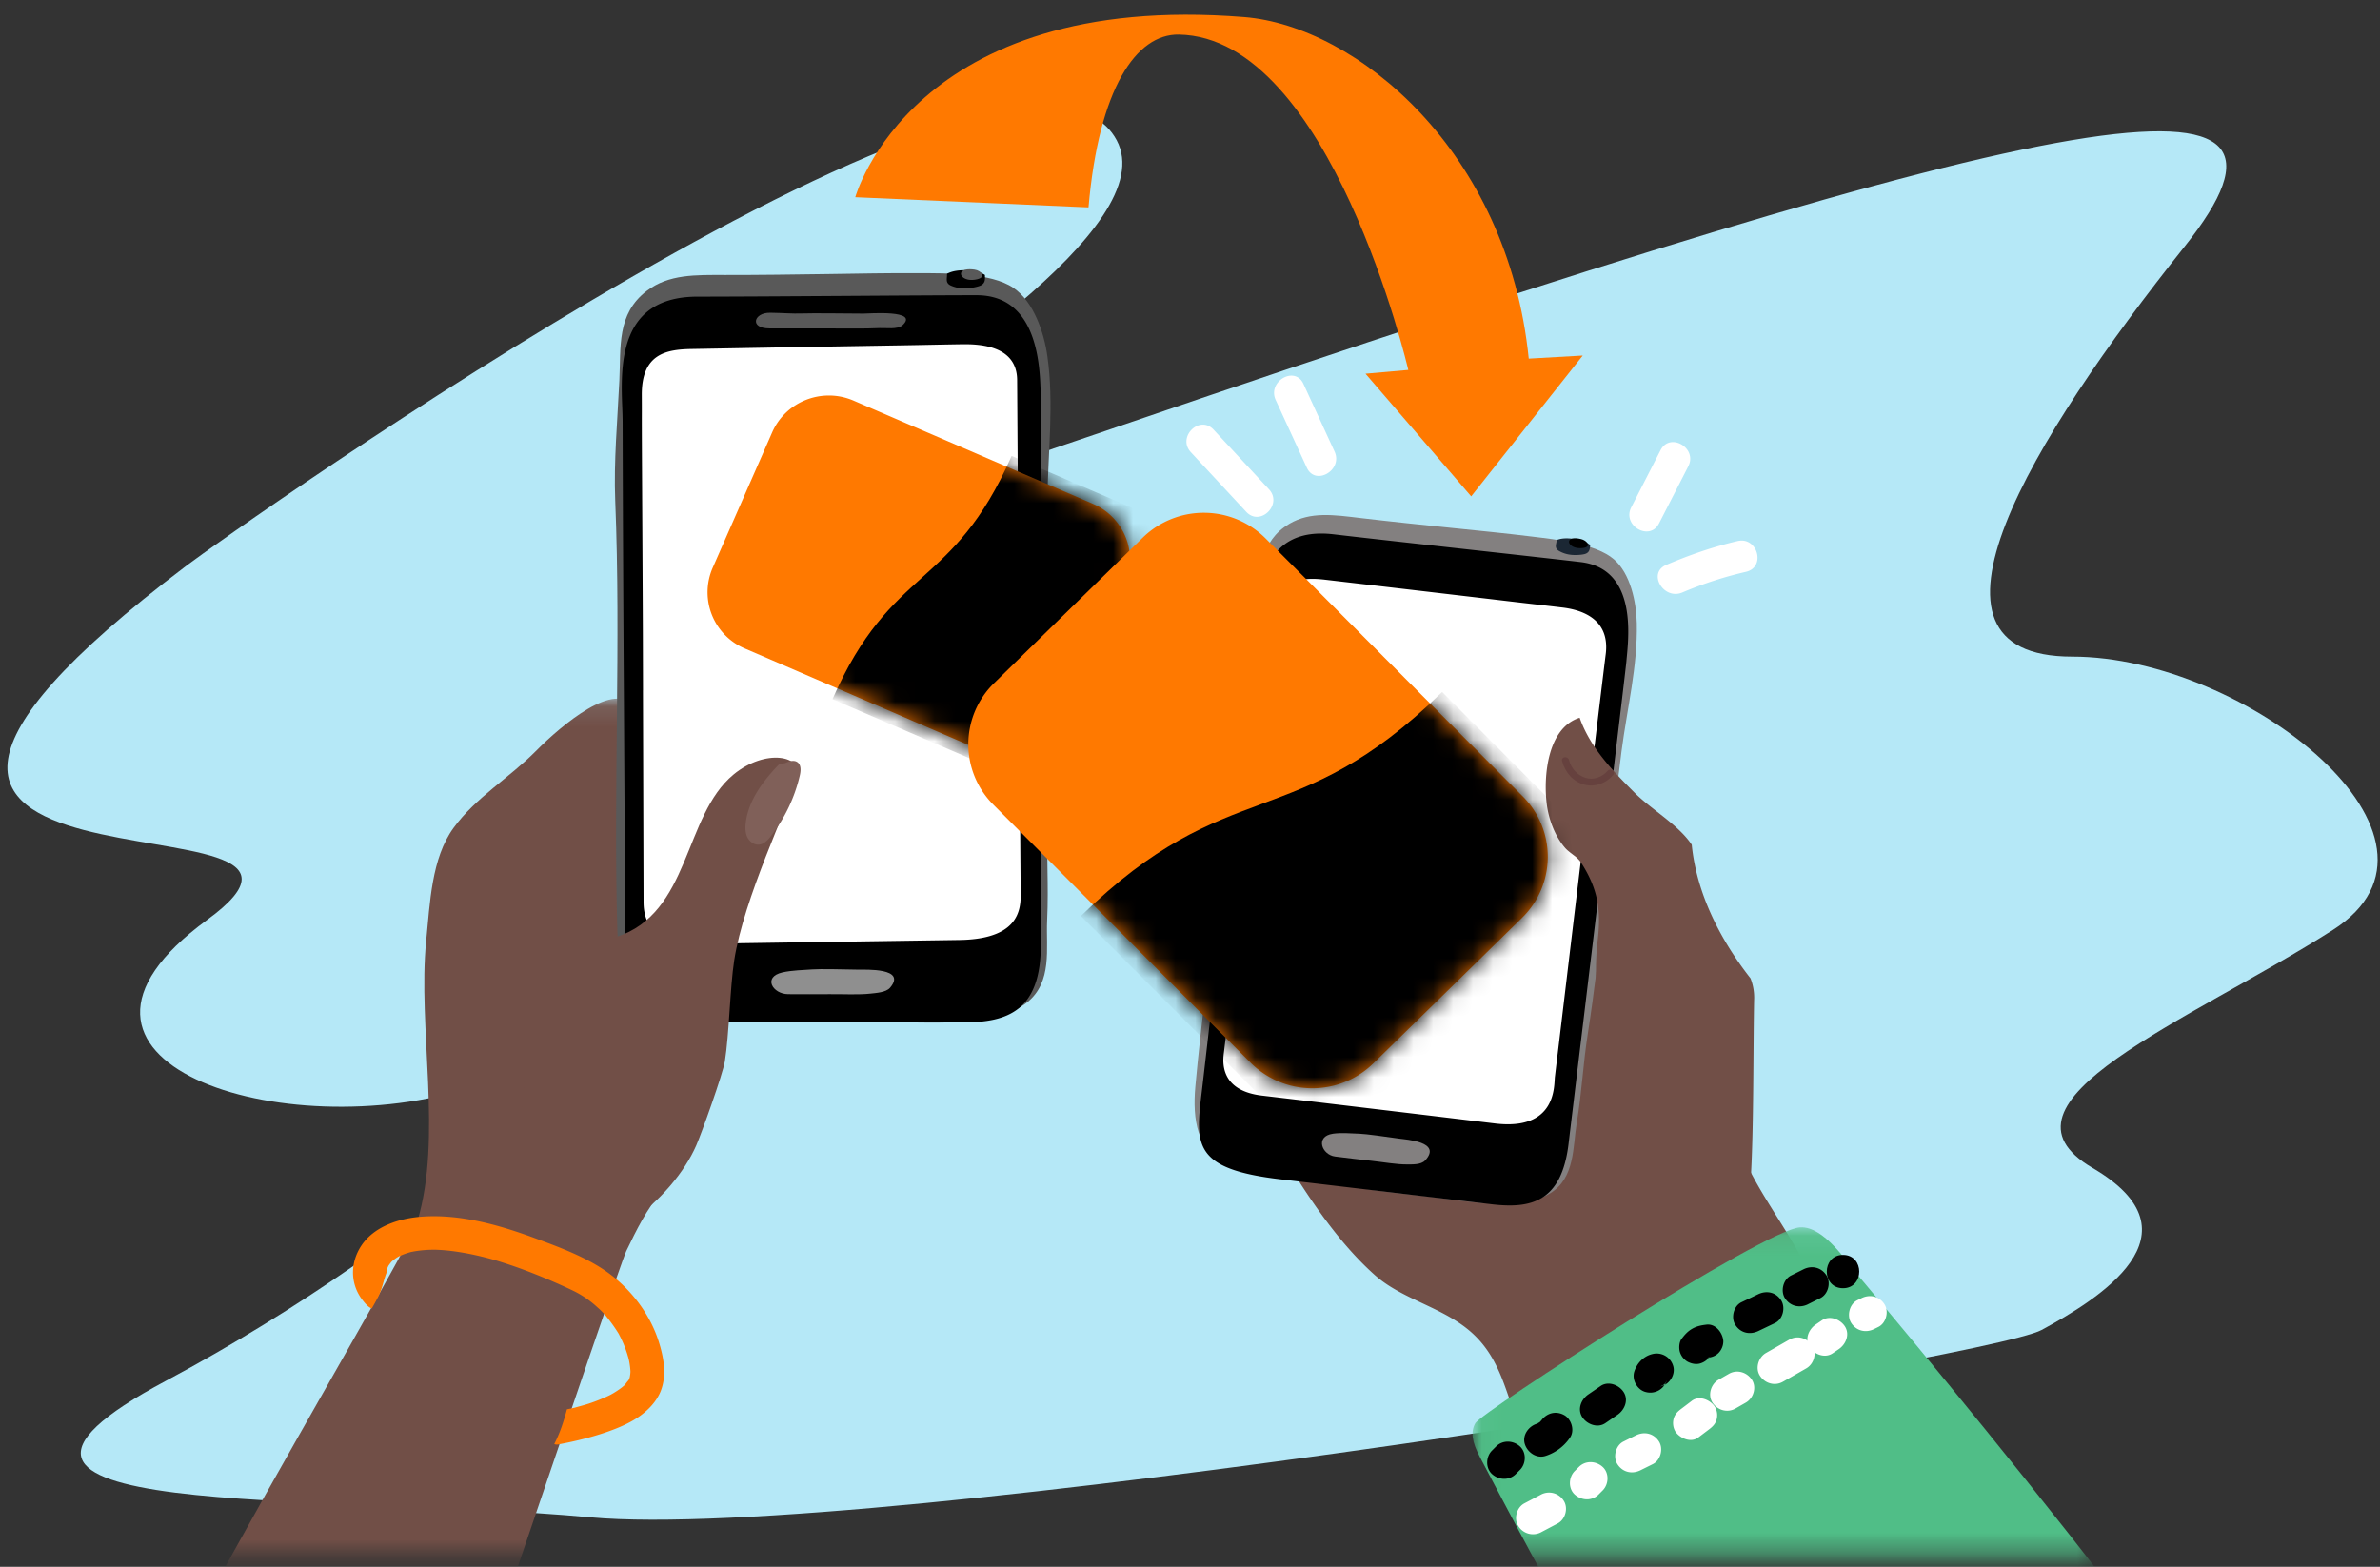 <svg xmlns="http://www.w3.org/2000/svg" xmlns:xlink="http://www.w3.org/1999/xlink" width="120" height="79" viewBox="0 0 120 79">
    <rect x="0" y="0" width="120" height="79" fill="#333333" stroke="none"/>
    <defs>
        <path id="a" d="M.03.104h25.563v43.2H.03z"/>
        <path id="c" d="M.032.085h31.456v16.547H.032z"/>
        <path id="e" d="M3.312 1.94L.313 8.768a3.079 3.079 0 0 0 1.615 4.066l12.07 5.204c1.578.681 3.416-.035 4.103-1.6l3-6.83a3.079 3.079 0 0 0-1.616-4.066L7.416.34A3.134 3.134 0 0 0 6.174.082c-1.204 0-2.35.694-2.862 1.857z"/>
        <path id="g" d="M8.866 1.3L1.367 8.64a4.305 4.305 0 0 0-.038 6.127l12.972 13.011a4.402 4.402 0 0 0 6.184.038l7.5-7.34a4.305 4.305 0 0 0 .037-6.128L15.051 1.338A4.38 4.38 0 0 0 11.94.048 4.38 4.38 0 0 0 8.866 1.3z"/>
    </defs>
    <g fill="none" fill-rule="evenodd">
        <path fill="#B5E8F7" d="M9.413 28.512C11.59 26.867 51.665-1.61 56.303 7.07c4.637 8.679-49.466 31.398-.258 14.55s61.832-18.89 54.103-9.19c-7.729 9.7-14.427 20.677-5.668 20.677 8.76 0 20.354 9.19 13.14 13.785-7.214 4.595-17.777 8.68-12.109 11.998 5.668 3.318.258 6.637-2.576 8.168-2.834 1.532-59.257 10.722-73.169 9.445-13.912-1.276-34.78.256-21.383-6.892 13.396-7.148 24.99-17.869 15.458-14.806C14.308 57.87.654 53.53 10.444 46.381c9.79-7.147-26.021 1.022-1.03-17.869"/>
        <g transform="translate(10 35.123)">
            <mask id="b" fill="#fff">
                <use xlink:href="#a"/>
            </mask>
            <path fill="#714F47" d="M21.96.574c-.878-1.465-3.63.847-4.944 2.174-1.325 1.338-3.03 2.338-4.149 3.874-1.117 1.535-1.189 3.806-1.377 5.678-.437 4.353.835 9.927-.448 14.16C10.428 28.49-7.58 57.998-5.12 58.575c2.126.498 10.963-.152 12.97.87 1.218.622 1.86 1.353 2.768.033.583-.849 10.517-30.606 10.961-31.528.546-1.134 1.002-2.055 1.81-3.044 2-2.444 1.082-6.706 1.448-9.805.377-3.187 1.967-5.209-1.048-7.661-1.84-1.497-.614-4.84-1.829-6.865" mask="url(#b)"/>
        </g>
        <path fill="#595959" d="M32.617 14.66c1.106-.839 2.435-.799 3.959-.796 1.558.003 3.605-.024 5.162-.047 1.504-.022 3.103-.055 4.607-.045 1.34.008 3.607-.036 4.75.74 1.021.693 1.545 2.25 1.713 3.439.342 2.407.028 4.847.003 7.264-.03 2.979.022 5.74.06 8.72.03 2.216.03 5.138-.051 7.353-.069 1.876.062 3.276-.024 5.152-.061 1.354.283 3.075-1.014 4.104-.812.643-2.11.876-3.1.957-1.57.13-3.147 0-4.719.036-1.834.043-3.66-.042-5.49-.16-1.607-.103-3.575.268-5.089-.282-1.718-.625-2.204-2.306-2.258-4.202-.205-7.212.186-14.48-.106-21.646-.08-1.976.112-4.045.208-6.056.082-1.678-.146-3.368 1.389-4.531"/>
        <path fill="#000" d="M47.746 13.804c.214-.117.585-.227 1.255-.154.259.028.5.11.66.213 0 .17.038.38-.176.51-.167.1-.628.17-.843.166a1.68 1.68 0 0 1-.685-.134c-.328-.142-.186-.382-.211-.6"/>
        <path fill="#595959" d="M49.137 13.594c.339.05.62.369.133.485-.62.147-.96-.213-.759-.4.09-.084.291-.133.626-.085"/>
        <path fill="#000" d="M35.177 14.956c3.14.002 11.553-.074 14.063-.072 3.322.001 3.196 4.13 3.239 5.269.015.414.01 11.362.005 19.304-.003 4.474-.006 7.994-.005 8.14.014 3.39-1.694 3.954-3.928 3.952-2.436 0-9.586-.004-12.022-.006-5.025-.002-5.008-1.396-5.007-4.441 0-.98-.032-6.253-.065-11.855a3374.95 3374.95 0 0 1-.064-13.875c0-.303-.011-.612-.023-.92-.08-2.156-.11-5.498 3.807-5.496"/>
        <path fill="#595959" d="M38.827 15.768c.721.011 1.08.053 1.618.036.522-.017 1.973-.003 3.088.007.257.002 2.833-.206 1.973.587-.247.227-.853.129-1.16.144-.768.04-1.82.014-2.75.018-1.023.003-1.585.002-2.802-.001-1.026-.003-.787-.803.033-.79"/>
        <path fill="#000" d="M47.686 46.968c1.08.106 1.973.068 3.035-.295l.953-.502c.63 1.362.265 3.34-.784 4.44-.884.926-2.496.88-3.69.747-1.339-.148-2.747-.195-2.943-1.55-.123-.855-.674-1.924-.64-2.791.005-.117 3.713-.084 4.069-.05"/>
        <path fill="#FFF" d="M32.448 45.455l-.011-3.928-.019-6.722h.002l-.007-2.685c-.003-1.46-.049-9.066-.052-10.527-.002-.76.003-.907-.002-1.667-.014-2.09 1.228-2.309 2.527-2.33 1.55-.026 2.25-.041 3.8-.068 2.266-.04 4.532-.079 6.8-.116 1.052-.017 1.948-.039 3-.055.923-.014 2.786.067 2.798 1.801l.074 11.601.027 3.732a166393.558 166393.558 0 0 0 .075 10.294c.007.779.212 2.555-3.07 2.609-1.31.022-12.276.176-13.359.202-2.562.061-2.581-1.701-2.583-2.141"/>
        <path fill="#9DAAC0" d="M43.938 45.283l.005.008c0 .002-.001-.002-.005-.008"/>
        <path fill="#233143" d="M50.457 32.614c-.01.012-.021.024-.032.034l.032-.034zM50.297 32.514v-.009l.002.008-.002.001zM33.283 32.311l-.001-.009.003.008-.002.001z"/>
        <path fill="#8F8F8F" d="M39.454 49.029c.473-.108 1.087-.12 1.513-.151.39-.029 1.477-.004 2.311.012.35.006 2.46-.099 1.599.912-.206.242-.723.265-.99.296-.575.065-1.362.023-2.058.028-.766.006-1.187.004-2.096 0-.77-.005-1.295-.866-.28-1.097"/>
        <path fill="#FF7900" d="M26.957 61.839c-.027.013-.047.023 0 0M18.227 62.794c.63-.941 1.838-1.342 2.92-1.44 2.017-.18 4.08.424 5.943 1.118 1.312.488 2.719 1.01 3.82 1.888 1.058.843 1.904 2.012 2.309 3.301.248.79.409 1.671.098 2.467-.216.556-.67 1.01-1.159 1.34-1.012.684-2.8 1.14-3.994 1.357-.096.018-.166.01-.217-.019.286-.553.48-1.15.638-1.75.086-.016.172-.032.258-.05.04-.01.082-.02.123-.028l.007-.001c.237-.07.475-.128.71-.205a8.886 8.886 0 0 0 .967-.383 6.28 6.28 0 0 0 .132-.064c.024-.012.19-.11.1-.054.163-.1.324-.2.474-.318.046-.036.09-.075.135-.113.066-.077.126-.176.198-.244.014-.032.03-.063.045-.095l.02-.07.025-.155c0-.005.006-.09.008-.092 0-.067-.007-.135-.013-.201a3.691 3.691 0 0 0-.075-.46l-.02-.078c-.022-.07-.041-.141-.064-.21a5.66 5.66 0 0 0-.395-.935l-.03-.059a7.815 7.815 0 0 0-.519-.741 3.731 3.731 0 0 0-.549-.584 5.011 5.011 0 0 0-1.288-.869 30.64 30.64 0 0 0-1.891-.82 24.763 24.763 0 0 0-1.967-.687 16.197 16.197 0 0 0-1.002-.256c-.427-.094-.86-.17-1.295-.22a9.47 9.47 0 0 0-.518-.044l-.185-.008h-.174a5.941 5.941 0 0 0-.892.078c-.06.01-.12.023-.181.034l-.011.002c-.116.033-.23.067-.342.11-.095.035-.186.076-.277.118l-.005.002-.09.055c-.075.05-.147.103-.216.16l-.036.034c-.018.017-.036.035-.055.047l.03-.02c-.048.056-.09.117-.134.176l-.037.074c-.012.027-.022.056-.033.085l-.028.154a.332.332 0 0 0-.005-.056c.004.022.003.046.003.07l-.003.016a.427.427 0 0 0-.003.025c-.152.391-.218.815-.413 1.196-.103.203-.215.401-.327.6-.14-.043-.318-.2-.57-.563-.537-.817-.487-1.812.05-2.615M25.16 63.837c-.027.013-.049.025 0 0"/>
        <path fill="#714F47" d="M63.115 49.484c1.314-.388 3.115-.21 4.266-.963 3.414-2.23 6.717-4.626 9.664-7.326a436.976 436.976 0 0 0 1.838 3.173c.734 1.25 1.58 2.445 2.327 3.687.618 1.028.444 2.058 1.34 2.997 1.141 1.198 3.295 1.453 4.27 2.678.648.817.44 1.795.565 2.8.576 4.626 7.874 9.349 2.34 13.5-2.203 1.653-4.93 2.698-7.471 3.725-2.054.83-4.261.913-5.357-1.225-.935-1.822-1.03-3.795-2.63-5.281-1.44-1.337-3.532-1.693-4.958-2.968-2.034-1.817-3.675-4.417-5.06-6.741-1.232-2.067-2.75-4.388-2.635-6.895.03-.682.885-.98 1.5-1.161"/>
        <g transform="translate(74.213 61.794)">
            <mask id="d" fill="#fff">
                <use xlink:href="#c"/>
            </mask>
            <path fill="#50BE87" d="M.177 9.956C.499 9.396 14.747.19 16.55.087c1.198-.067 2.385 1.787 2.926 2.429 2.189 2.596 23.363 27.787 23.88 32.991H15.508C10.287 30.761 2.613 15.845.404 11.67c-.409-.773-.475-1.282-.227-1.714" mask="url(#d)"/>
        </g>
        <path fill="#714F47" d="M58.307 45.158c-.355.036-.713.17-1.063.43-.162.12 2.98 5.579 4.367 4.433 1.76-1.457-1.56-5.036-3.304-4.863"/>
        <path fill="#714F47" d="M61.43 40.883c.811.33 1.76.95 2.266.668.73-.409-1.309-1.942-1.676-2.292-.601-.57-1.295-1.098-1.858-1.71-.358-.389-.79-.968-.443-1.5.365-.558 1.002-.066 1.416.183 2.041 1.223 3.918 2.721 5.804 4.162 1.007.77 2.062 1.518 3.089 2.254.71.509 1.41 1.29 2.293 1.075.648-.158 1.411-.964 1.885-.057.274.523.399 1.185.492 1.852.082.594.14 1.192.253 1.701.188.846.083 1.697-.03 2.544-.125.941.427 3.905.427 3.905-.405 1.362-.329 2.598-1.928 2.763-1.355.141-2.93-.262-4.077-.997-.671-.43-.79-.96-1.649-.788-.702.14-1.342.685-2.092.558-.614-.103-1.045-1.038-1.378-1.507-.832-1.17-3.262-3.498-2.615-5.045.555-1.327.833-1.367.244-2.882-.5-1.284-1.879-2.511-1.867-3.966.01-1.287.663-1.239 1.444-.921M61.325 32.636c.229.281.43.565.59.82.387.615.56 1.791 1.384 2.022.875.244 1.298-1.352 1.44-1.957.334-1.425-.994-2.424-2.108-3.092-1.229-.735-2.35-.53-2.978.754.587.277 1.19.86 1.672 1.453"/>
        <path fill="#714F47" d="M60.89 40.799l.37.655c-.012.148-.36 1.911-.475 1.865-.966-.387-1.98-1.596-1.58-2.649.178-.47 1.058-1.625 1.64-.993.288.313-.133.803.045 1.122"/>
        <path fill="#838080" d="M65.008 26.41c1.068-.626 2.24-.453 3.588-.291 1.378.164 3.193.353 4.573.495 1.334.137 2.752.275 4.083.44 1.185.147 3.196.344 4.126 1.15.83.72 1.128 2.152 1.15 3.222.047 2.165-.488 4.292-.767 6.429-.343 2.633-.59 5.082-.872 7.723-.21 1.965-.52 4.55-.825 6.503-.26 1.653-.293 2.906-.567 4.556-.199 1.192-.076 2.752-1.334 3.527-.786.485-1.96.555-2.845.524-1.403-.048-2.784-.328-4.18-.46-1.627-.152-3.235-.418-4.842-.712-1.411-.26-3.192-.135-4.473-.78-1.454-.732-1.706-2.27-1.553-3.954.583-6.404 1.7-12.796 2.202-19.168.138-1.757.528-3.569.827-5.338.25-1.476.227-2.995 1.71-3.865"/>
        <path fill="#FFF" d="M66.417 28.872c2.436.35 4.909.475 7.338.866 1.84.296 3.805.05 5.578.709 2.261.84 2.353 2.888 2.1 4.995l-.453 3.786-1.068 8.92-.593 4.957c-.162 1.352.082 3.04-.751 4.217-.1.141-.208.257-.324.353-.892.736-2.219.216-3.343.084l-9.021-1.06c-1.598-.189-3.196-.377-4.795-.564l.003-.021 1.4-11.692c.538-4.491 1.047-8.972 1.44-13.472.143-1.646.779-2.324 2.489-2.078"/>
        <path fill="#1B2734" d="M78.488 27.229c.202-.082.542-.14 1.127-.006.226.052.432.15.563.257-.018.15-.008.34-.21.432-.16.073-.575.086-.765.06a1.497 1.497 0 0 1-.592-.19c-.275-.159-.124-.357-.123-.553"/>
        <path fill="#000" d="M79.741 27.188c.295.079.51.39.067.442-.565.066-.827-.288-.63-.433.09-.064.272-.087.563-.01M61.713 53.044c.14-1.135 2.325-19.38 2.483-20.646.081-.658.103-.785.182-1.444.218-1.813 1.329-1.856 2.468-1.721 1.357.16 1.973.23 3.33.389 1.987.233 3.974.466 5.96.701.924.11 1.71.196 2.633.307.808.096 2.432.473 2.191 2.36-.13 1.018-1.035 8.571-1.157 9.59l-.206 1.721-.182 1.516-.831 6.936c-.077.634-.091.743-.186 1.546-.05.423.104 2.723-3.025 2.345a4960.747 4960.747 0 0 0-11.708-1.4c-2.248-.249-2-1.819-1.952-2.2m1.577-21.637c-.022.274-.045.548-.077.817-.242 2.007-.846 7.294-1.415 12.286-.565 4.961-1.095 9.63-1.2 10.498-.324 2.695-.487 3.928 3.96 4.452l10.64 1.258c1.977.233 3.548-.089 3.895-3.09.014-.129.39-3.244.868-7.202.847-7.029 2.013-16.717 2.043-17.086.083-1.013.632-4.653-2.308-5-2.221-.263-9.674-1.072-12.453-1.4-3.468-.41-3.795 2.55-3.953 4.467"/>
        <path fill="#000" d="M70.387 28.038c.637.085.95.16 1.427.2.465.04 1.747.204 2.732.328.228.029 2.53.112 1.685.725-.243.176-.77.025-1.043.007-.683-.045-1.61-.177-2.434-.271a343.46 343.46 0 0 1-2.48-.292c-.908-.11-.612-.793.113-.697"/>
        <path fill="#81C8A6" d="M78.648 53.198c-.005.055-.01.11-.017.164h-.003a.61.61 0 0 0 .013-.124v-.04h.007"/>
        <path fill="#838080" d="M67.208 57.161c.427-.061.965-.011 1.341.001.346.012 1.293.149 2.02.25.306.044 2.164.153 1.287 1.098-.21.226-.665.197-.903.2-.51.008-1.193-.115-1.803-.182-.67-.072-1.038-.118-1.833-.216-.672-.084-1.026-1.02-.11-1.15"/>
        <path fill="#714F47" d="M64.013 35.333a2.275 2.275 0 0 0-.015-1.233c-1.316.121-5.443.808-4.267 2.983.982 1.816 3.946-.45 4.282-1.75M63.571 39.908a2.277 2.277 0 0 0-.015-1.233c-1.316.121-5.443.808-4.267 2.983.982 1.816 3.946-.45 4.282-1.75"/>
        <path fill="#66413E" d="M62.016 34.961c.48.87 1.447-.231 1.793-.683.136-.178.417.031.28.21-.31.404-.682.797-1.142 1.032-.21.107-.459.159-.69.094-.264-.073-.436-.284-.563-.514-.11-.197.214-.334.322-.139M61.836 39.823c.395.466 1.18-.17 1.476-.474.156-.16.439.048.281.21-.47.481-1.448 1.17-2.033.48-.146-.173.13-.388.276-.216"/>
        <path fill="#714F47" d="M79.647 36.188c.527 1.502 1.658 2.67 2.776 3.787.848.848 2.2 1.606 2.874 2.614.248 2.457 1.426 4.777 2.965 6.74a2.66 2.66 0 0 1 .18 1.115c-.048 2.542-.016 6.413-.167 8.96-1.901.982-2.007 1.093-3.653 2.06-.225-.14-.333-1.413-.549-1.57-.661-.484-1.201-1.086-1.91-1.51-.43-.257-1.039-.409-1.374-.802-.854-1-.287-3.085-.235-4.275.084-1.934-.231-3.968 0-5.885.183-1.507.023-2.616-.857-3.96a1.522 1.522 0 0 0-.343-.334c-.156-.122-.322-.24-.44-.375-.508-.588-.825-1.416-.925-2.2-.174-1.365.015-3.85 1.658-4.365"/>
        <path fill="#66413E" d="M79.107 38.315c.115.427.41.77.84.904.403.127.838-.039 1.105-.349.147-.17.428.04.28.21-.357.414-.896.619-1.437.483-.591-.148-.983-.627-1.135-1.195-.058-.217.29-.267.347-.053"/>
        <path fill="#FF7900" d="M54.883 10.456l-11.76-.513S45.983-.488 62.736.86c5.647.455 13.287 6.737 14.344 17.221l2.722-.155-5.624 7.1-5.328-6.184 2.157-.19s-3.908-16.777-11.57-16.91c-2.145-.037-4.03 2.697-4.554 8.714"/>
        <path fill="#000" d="M76.427 74.322l.208-.208c.313-.311.338-.88 0-1.187-.337-.307-.864-.332-1.198 0l-.208.208c-.313.311-.338.88 0 1.187.337.307.864.332 1.198 0M77.928 73.407a2.358 2.358 0 0 0 1.229-.917c.255-.36.078-.948-.304-1.148-.434-.228-.887-.084-1.159.3a.81.81 0 0 0 .04-.049 1.428 1.428 0 0 1-.144.143c.1-.072.123-.09.071-.053-.05.032-.101.061-.15.093-.082.04-.06.032.063-.021a1.36 1.36 0 0 1-.096.033c-.42.137-.738.587-.592 1.033.136.415.591.733 1.042.586M80.94 71.756l.617-.424c.364-.25.565-.748.304-1.149-.233-.358-.77-.568-1.159-.3l-.618.423c-.364.25-.565.747-.304 1.149.233.358.77.568 1.16.3M84.035 69.603c-.06.12-.074.15-.04.095.033-.055.013-.028-.06.08l-.097.076c-.134.047-.158.059-.072.036.43-.105.73-.61.592-1.033a.866.866 0 0 0-1.043-.586c-.45.109-.778.457-.914.886-.133.419.156.934.591 1.032a.866.866 0 0 0 1.043-.586M86.246 68.355c-.021.027-.12.133-.038.06l-.036.032c.063-.055-.151.042-.07.025.062-.013.181-.034-.06-.005.233-.028.427-.075.6-.245a.849.849 0 0 0 .248-.594c-.02-.41-.376-.896-.848-.84-.265.032-.489.074-.725.21-.226.13-.38.305-.534.51-.123.163-.138.46-.086.646a.857.857 0 0 0 .39.502c.196.103.434.154.652.084.223-.071.368-.2.507-.385M88.659 67.108l.84-.402c.4-.192.538-.788.303-1.149-.264-.406-.73-.506-1.159-.3l-.84.402c-.4.191-.538.788-.303 1.148.264.407.73.506 1.159.301M91.16 65.76l.624-.311c.397-.198.541-.784.304-1.149-.261-.401-.735-.512-1.159-.3l-.625.311c-.396.198-.54.784-.304 1.148.262.402.735.513 1.16.302"/>
        <path fill="#000" d="M92.925 64.952c1.09 0 1.092-1.68 0-1.68-1.09 0-1.092 1.68 0 1.68"/>
        <path fill="#FFF" d="M77.715 77.247l.823-.434c.392-.206.545-.778.304-1.148a.87.87 0 0 0-1.159-.301l-.823.434c-.392.207-.545.778-.304 1.148a.87.87 0 0 0 1.16.301M80.599 75.355l.207-.207c.313-.312.338-.88 0-1.187-.337-.307-.864-.333-1.197 0l-.209.207c-.312.312-.337.88 0 1.187.338.307.865.333 1.199 0M82.712 74.13l.625-.31c.398-.197.541-.785.304-1.149-.262-.402-.734-.511-1.159-.3-.208.102-.417.206-.625.31-.398.196-.541.784-.304 1.147.261.403.734.512 1.159.302M85.63 72.477l.531-.401c.183-.138.326-.272.39-.502a.852.852 0 0 0-.086-.646c-.224-.344-.782-.586-1.159-.302l-.53.402c-.184.138-.326.272-.39.501a.85.85 0 0 0 .085.647c.224.344.782.586 1.16.301M87.501 71.018l.527-.301c.384-.22.551-.769.304-1.148-.25-.384-.748-.536-1.159-.302l-.527.301c-.384.22-.55.77-.304 1.149.25.384.748.535 1.16.3M89.896 69.667l1.176-.673c.384-.22.551-.77.304-1.149-.25-.384-.748-.536-1.16-.3l-1.176.672c-.383.22-.55.77-.303 1.149.25.384.748.536 1.159.3"/>
        <path fill="#FFF" d="M92.404 68.233l.31-.211c.364-.249.565-.748.304-1.149-.234-.359-.769-.567-1.16-.301l-.309.211c-.364.248-.564.748-.304 1.149.234.359.769.567 1.16.3M94.5 67.007l.209-.103c.397-.197.54-.785.303-1.149-.261-.402-.734-.511-1.159-.3l-.208.103c-.397.196-.54.784-.304 1.148.262.403.734.512 1.159.301M63.982 24.67l-2.793-3.007c-.709-.762-1.853.376-1.147 1.136l2.793 3.007c.708.762 1.853-.376 1.147-1.136M67.29 22.769l-1.57-3.413c-.432-.94-1.83-.124-1.4.81l1.57 3.414c.432.94 1.83.124 1.4-.811M83.648 26.39l1.477-2.882c.472-.92-.926-1.734-1.4-.811l-1.477 2.882c-.472.92.927 1.734 1.4.811M84.828 29.871a19.357 19.357 0 0 1 3.207-1.04c1.015-.238.585-1.788-.431-1.549-1.24.292-2.427.7-3.595 1.202-.955.41-.13 1.794.819 1.387"/>
        <path fill="#714F47" d="M36.985 39.052c-2.532 2.09-2.165 6.992-5.922 8.196-.667.214-1.345.598-2.022.456-.814-.173-1.193-.86-1.733-1.42.22.228-.025 1.778-.04 2.119-.027.576-.09 1.113-.29 1.657-.374 1.006-.652 1.766-.52 2.878.246 2.091-1.274 8.372.733 9.337 2.968 1.427 6.752-1.86 7.914-4.522.266-.608 1.341-3.6 1.443-4.24.22-1.387.257-3.703.47-5.087.487-3.144 2.673-7.65 3.169-9.24.343-1.099-1.598-1.458-3.202-.134"/>
        <path fill="#806059" d="M39.296 38.522c-.805.83-1.55 1.806-1.694 2.948-.031.245-.031.503.073.728.104.225.335.405.584.388.258-.018.455-.229.613-.432a7.897 7.897 0 0 0 1.455-3.055c.055-.238.077-.538-.128-.675-.18-.12-.42-.035-.619.053"/>
        <path fill="#FF7900" d="M56.721 29.47l-3 6.829c-.687 1.564-2.524 2.28-4.103 1.6l-12.07-5.204a3.079 3.079 0 0 1-1.615-4.066l3-6.83c.687-1.565 2.525-2.281 4.104-1.6l12.069 5.204a3.08 3.08 0 0 1 1.615 4.066"/>
        <g transform="translate(35.62 19.86)">
            <mask id="f" fill="#fff">
                <use xlink:href="#e"/>
            </mask>
            <path fill="#000" d="M15.387 3.126c-2.984 6.794-6.05 5.473-9.033 12.267l11.914 5.138 5.968-13.59-8.85-3.815z" mask="url(#f)"/>
        </g>
        <path fill="#FF7900" d="M76.74 46.28l-7.5 7.34a4.402 4.402 0 0 1-6.185-.037l-12.97-13.011a4.305 4.305 0 0 1 .037-6.128l7.5-7.34a4.402 4.402 0 0 1 6.184.038l12.971 13.01a4.305 4.305 0 0 1-.038 6.128"/>
        <g transform="translate(48.755 25.804)">
            <mask id="h" fill="#fff">
                <use xlink:href="#g"/>
            </mask>
            <path fill="#000" d="M23.96 9.083c-7.462 7.303-10.755 3.999-18.216 11.301l12.805 12.844L33.47 18.624l-9.511-9.54z" mask="url(#h)"/>
        </g>
    </g>
</svg>
